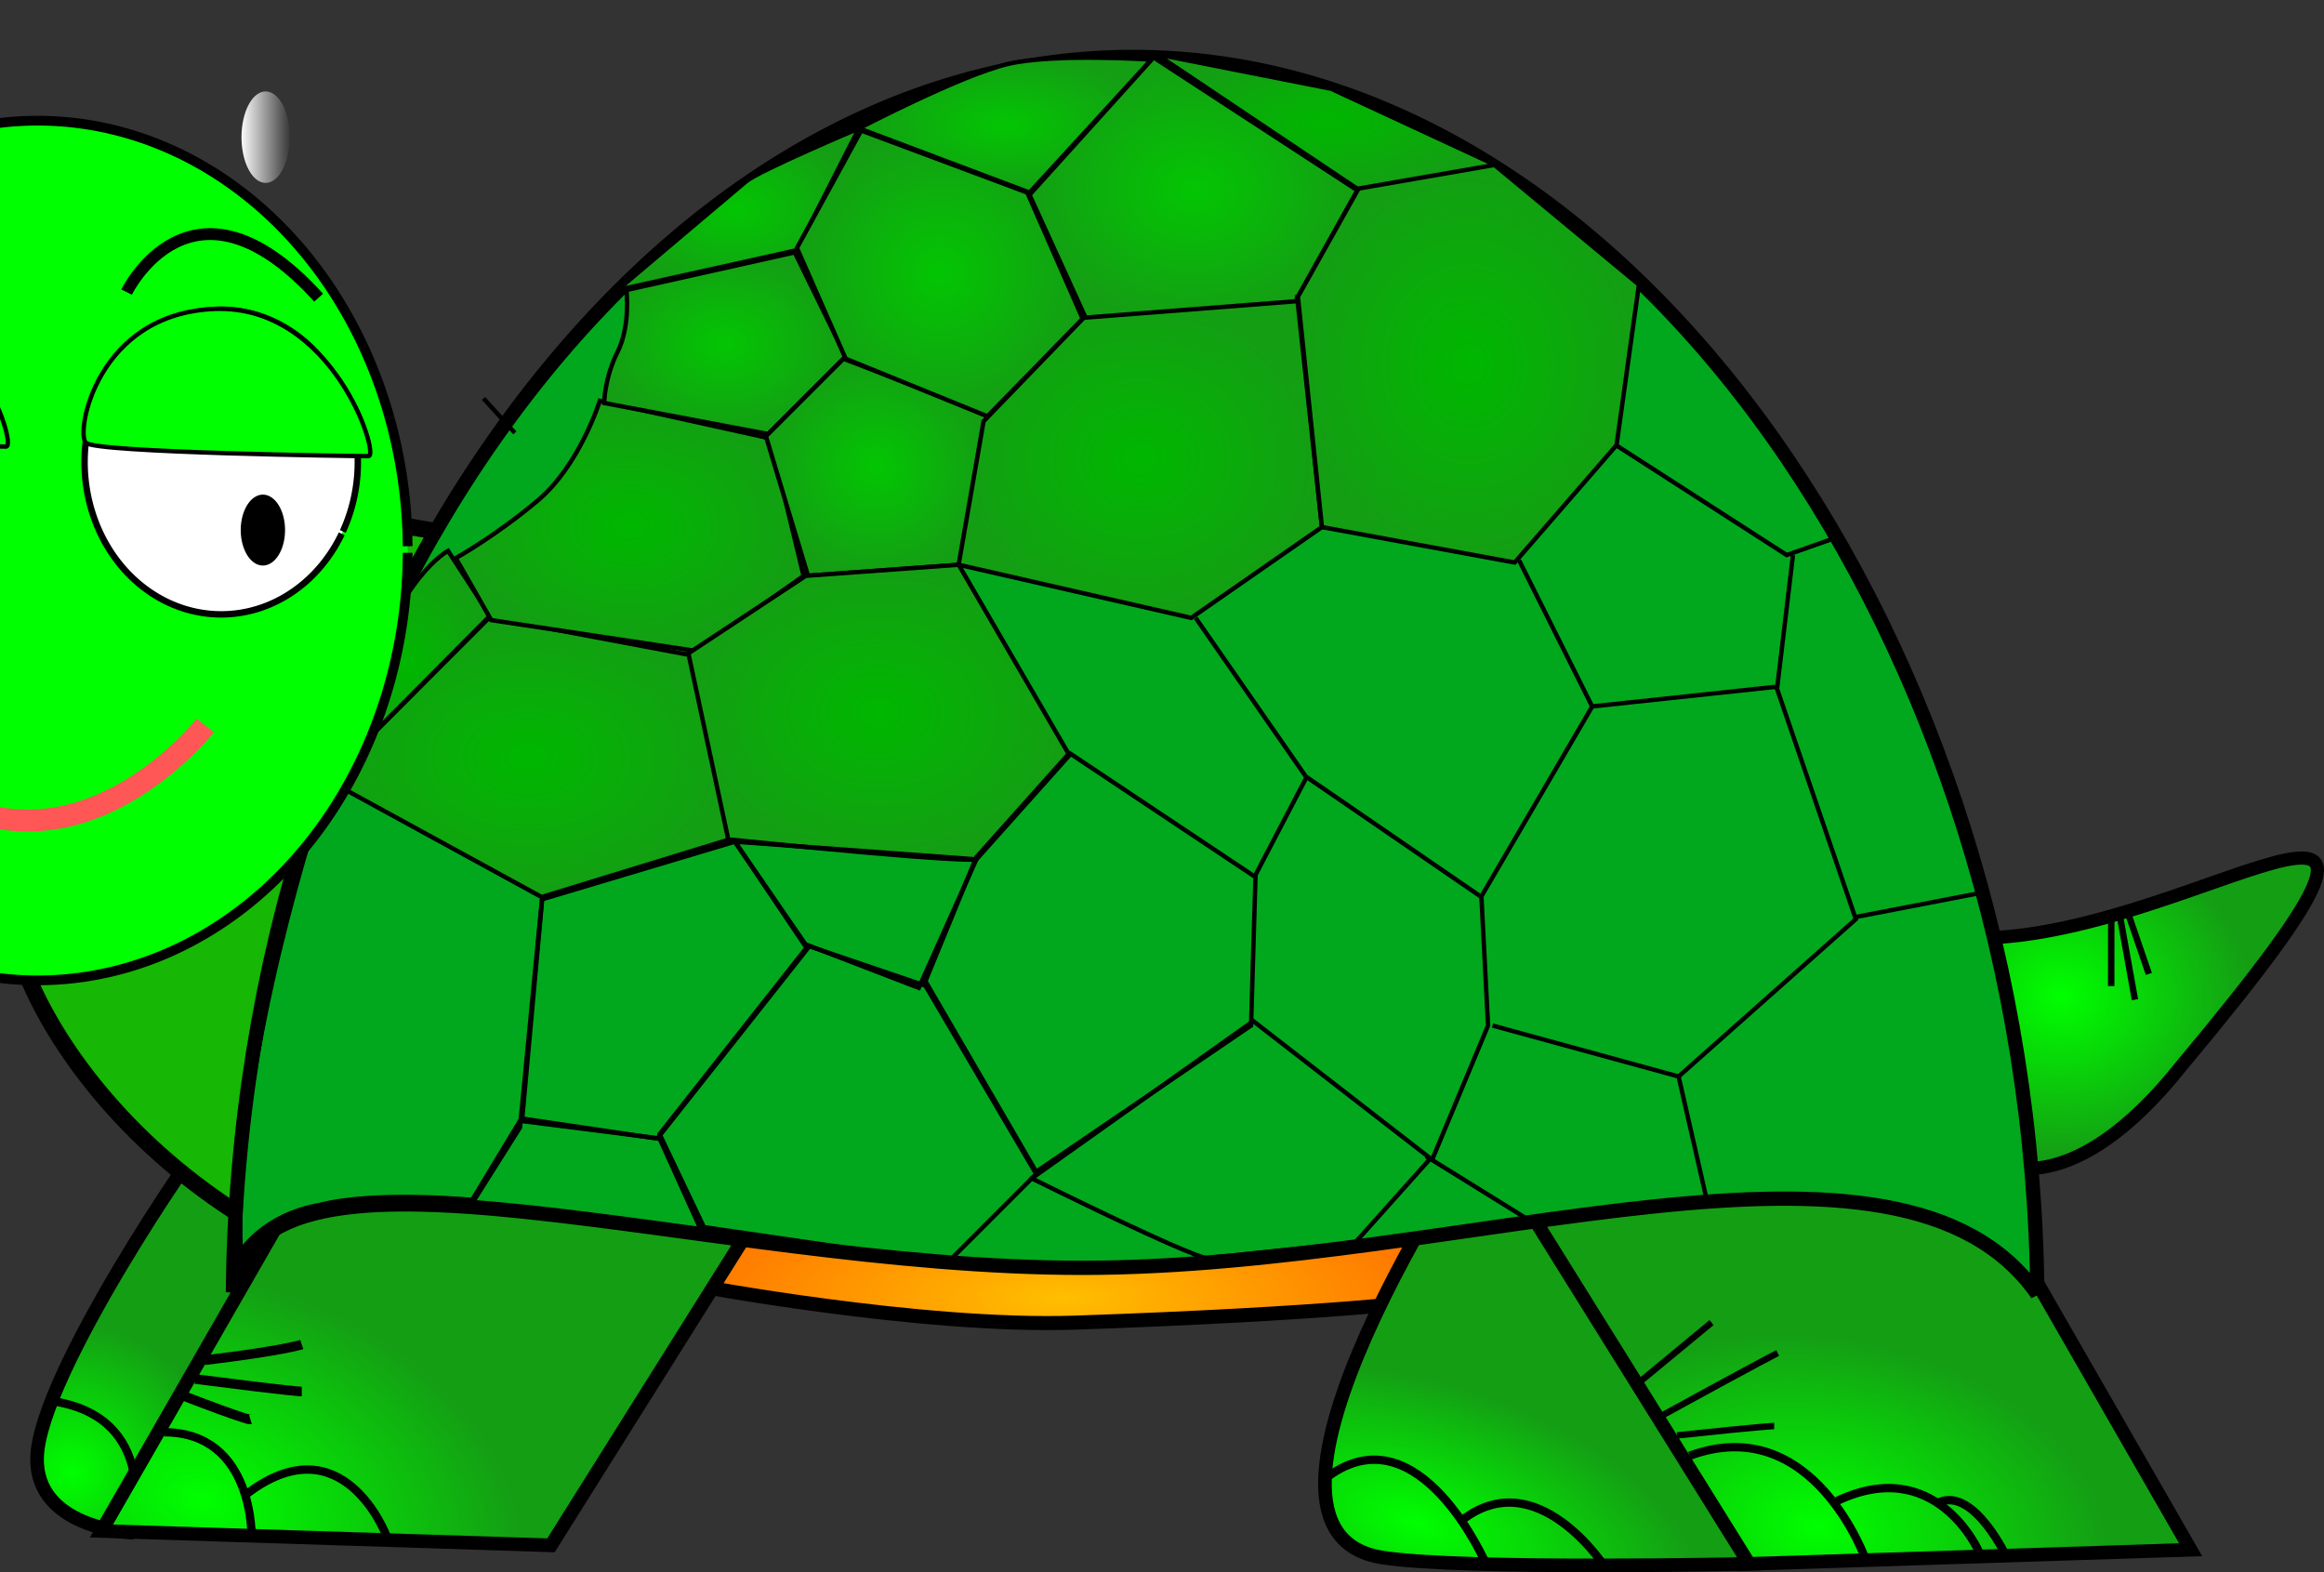 <?xml version="1.0" encoding="UTF-8"?>
<svg viewBox="0 0 529.88 358.46" xmlns="http://www.w3.org/2000/svg" xmlns:xlink="http://www.w3.org/1999/xlink">
 <rect x="0" y="0" width="529.88" height="358.46" fill="#333333" stroke="none"/>
 <defs>
  <linearGradient id="c">
   <stop stop-color="#0f0" offset="0"/>
   <stop stop-color="#149e14" offset="1"/>
  </linearGradient>
  <linearGradient id="x" x1="-.025" x2="1.025" y1=".5" y2=".5">
   <stop stop-color="#fff" offset="0"/>
   <stop stop-color="#fff" stop-opacity="0" offset="1"/>
  </linearGradient>
  <linearGradient id="b">
   <stop stop-color="#03c503" offset="0"/>
   <stop stop-color="#149e14" offset="1"/>
  </linearGradient>
  <linearGradient id="a">
   <stop stop-color="#00b700" offset="0"/>
   <stop stop-color="#149e14" offset="1"/>
  </linearGradient>
  <radialGradient id="al" cx="249.57" cy="385.16" r="18.872" gradientTransform="matrix(1 0 0 1.398 -156.19 -387)" gradientUnits="userSpaceOnUse" xlink:href="#a"/>
  <radialGradient id="ak" cx="276.65" cy="406.31" r="46.344" gradientTransform="matrix(1 0 0 .699 -156.19 -111.27)" gradientUnits="userSpaceOnUse" xlink:href="#a"/>
  <radialGradient id="aj" cx="428.3" cy="276.82" r="37.876" gradientTransform="matrix(1 0 0 .807 -156.19 -180.14)" gradientUnits="userSpaceOnUse" xlink:href="#b"/>
  <radialGradient id="ai" cx="416.18" cy="338.44" r="41.916" gradientTransform="matrix(1 0 0 .873 -156.19 -190.85)" gradientUnits="userSpaceOnUse" xlink:href="#a"/>
  <radialGradient id="an" cx="356.08" cy="340.2" r="25.754" gradientTransform="matrix(1 0 0 .98 -156.19 -226.99)" gradientUnits="userSpaceOnUse" xlink:href="#b"/>
  <radialGradient id="am" cx="356.58" cy="396.05" r="43.937" gradientTransform="matrix(1 0 0 .777 -156.19 -145.21)" gradientUnits="userSpaceOnUse" xlink:href="#a"/>
  <radialGradient id="ap" cx="458.63" cy="261.55" r="39.249" gradientTransform="matrix(1 0 0 .408 -156.19 -78.838)" gradientUnits="userSpaceOnUse" xlink:href="#a"/>
  <radialGradient id="ah" cx="370.47" cy="296.01" r="33.077" gradientTransform="translate(-156.19 -233.67)" gradientUnits="userSpaceOnUse" xlink:href="#b"/>
  <radialGradient id="ao" cx="385.37" cy="262.2" r="33.835" gradientTransform="matrix(1 0 0 .469 -156.19 -94.51)" gradientUnits="userSpaceOnUse" xlink:href="#b"/>
  <radialGradient id="ae" cx="299.76" cy="353.59" r="40.148" gradientTransform="matrix(1 0 0 .723 -156.19 -135.81)" gradientUnits="userSpaceOnUse" xlink:href="#a"/>
  <radialGradient id="ag" cx="324.51" cy="281.36" r="28.027" gradientTransform="matrix(1 0 0 .676 -156.19 -142.4)" gradientUnits="userSpaceOnUse" xlink:href="#b"/>
  <radialGradient id="aa" cx="202.49" cy="595.07" r="91.149" gradientTransform="matrix(.779 .228 -.155 .531 -19.308 -20.262)" gradientUnits="userSpaceOnUse" xlink:href="#c"/>
  <radialGradient id="y" cx="579.65" cy="607.9" r="91.149" gradientTransform="matrix(.722 .11 -.071 .468 38.885 -.229)" gradientUnits="userSpaceOnUse" xlink:href="#c"/>
  <radialGradient id="z" cx="479.9" cy="580.26" r="49.913" gradientTransform="matrix(1.275 .375 -.183 .621 -182.64 -193.08)" gradientUnits="userSpaceOnUse" xlink:href="#c"/>
  <radialGradient id="ab" cx="172.32" cy="561.74" r="34.23" gradientTransform="matrix(.915 .404 -.396 .897 81.231 -237.85)" gradientUnits="userSpaceOnUse" xlink:href="#c"/>
  <radialGradient id="ac" cx="626.22" cy="459.72" r="42.716" gradientTransform="matrix(1 0 0 .864 -156.19 -170.27)" gradientUnits="userSpaceOnUse" xlink:href="#c"/>
  <radialGradient id="af" cx="321.48" cy="311.92" r="28.027" gradientTransform="matrix(1 0 0 .757 -156.19 -157.78)" gradientUnits="userSpaceOnUse" xlink:href="#b"/>
  <radialGradient id="ad" cx="398.21" cy="571.99" r="85.529" gradientTransform="matrix(1 0 0 .296 -156.19 126.61)" gradientUnits="userSpaceOnUse">
   <stop stop-color="#ffbf00" offset="0"/>
   <stop stop-color="#f70" offset="1"/>
  </radialGradient>
  <radialGradient id="aq" cx="491" cy="316.6" r="39.374" gradientTransform="matrix(1 0 0 1.164 -156.19 -285.53)" gradientUnits="userSpaceOnUse" xlink:href="#a"/>
 </defs>
 <g stroke="#000">
  <g fill-rule="evenodd">
   <path d="m171.67 269.41l-13.571 23.571s51.876 9.785 87.143 8.571c58.155-2.001 80.714-5 80.714-5l-1.429-26.429c-50.952-0.238-101.9-35.104-152.86-0.714z" fill="url(#ad)" stroke-width="3.2"/>
   <path d="m45.952 260.87l27.852 7.832-44.28 80.705s-21.48-1.095-21.069-17.086c0.488-18.953 37.139-72.178 37.496-71.451z" fill="url(#ab)" stroke-width="3.105"/>
   <path d="m11.666 319.41c25 3.571 18.571 28.571 18.571 28.571" fill="none" stroke-width="1.9"/>
   <path d="m425.97 225.43l-105.69 9.01 76.703 122.17 102.49-3.276-73.507-127.91z" fill="url(#y)" stroke-width="3.105"/>
   <path d="m98.809 295.12c-65-14.286-101.58-71.546-96.429-96.429 7.291-35.203 32.857-88.571 32.857-88.571l70.714 12.143-7.143 172.86z" fill="#16b705" stroke-width="3.8"/>
   <g stroke-width="3.105">
    <path d="m96.638 221.15l105.69 9.01-76.703 122.17-102.49-3.276 73.507-127.91z" fill="url(#aa)"/>
    <path d="m337.38 257.98s-61.488 91.09-22.143 97.143c18.571 2.857 83.571 1.429 83.571 1.429l-61.429-98.571z" fill="url(#z)"/>
   </g>
   <path d="m445.95 213.7c50.795 3.962 125.15-58.971 51.429 29.286-25 31.429-41.429 22.143-41.429 22.143l-10-51.429z" fill="url(#ac)" stroke-width="3"/>
  </g>
  <path d="m464.51 295.05c-31.565-45.149-129.93-6.053-217.47-5.985-87.539 0.068-187.82-36.034-193.93 5.563 1.35-148.95 93.885-283.4 207.43-281.63 111.94 1.746 202.82 135.2 203.97 282.05z" fill="#01a81d" stroke-width="3.255"/>
 </g>
 <path d="m61.704 41.473a5.508 10.421 0 1 1 0.347 -0.16" fill="url(#x)" stroke-width="3.105"/>
 <g stroke="#000">
  <g fill-rule="evenodd">
   <g fill="none">
    <g fill-opacity=".75">
     <g stroke-width="1.467">
      <path d="m373.81 315.12l16.429-13.571"/>
      <path d="m378.89 322.77c22.143-12.143 26.429-14.286 26.429-14.286"/>
      <path d="m382.38 327.27c20-2.143 22.143-2.143 22.143-2.143"/>
     </g>
     <g stroke-width="2.2">
      <path d="m46.666 310.12c17.857-2.143 22.143-3.571 22.143-3.571"/>
      <path d="m44.523 314.41c22.143 2.857 24.286 2.857 24.286 2.857"/>
      <path d="m41.223 318.02c15.203 5.847 15.886 5.64 15.886 5.64"/>
     </g>
     <g stroke-width="1.9">
      <path d="m37.38 326.55c20.714 0 20 24.286 20 24.286"/>
      <path d="m55.952 340.84c22.143-17.143 32.143 9.286 32.143 9.286"/>
      <path d="m302.92 336.55c20.714-15 35.893 20 35.893 20"/>
      <path d="m333.18 346.73c17.143-13.571 32.768 10.536 32.768 10.536"/>
      <path d="m385.24 331.91c28.125-10.357 40.179 23.75 40.179 23.75"/>
      <path d="m418.14 342.56c23.114-11.554 33.036 11.161 33.036 11.161"/>
      <path d="m442.23 342.46c7.962-3.22 15.358 12.676 15.358 12.676"/>
     </g>
     <g stroke-width="1.467">
      <path d="m481.37 209.66l-0.008 15.164"/>
      <path d="m483.49 209.65l3.286 18.278"/>
      <path d="m485.24 208.33l4.707 13.721"/>
     </g>
    </g>
    <path d="m74.881 177.75l48.74 26.769-5.051 52.528-10.453 16.576s-22.336-2.181-35.063 1.071c-13.317 2.295-18.18 10.811-18.163 10.477-1.547-37.075 13.692-88.861 19.99-107.42z"/>
   </g>
   <path d="m74.613 177.8l48.882 26.72 42.805-13.132-8.334-41.921-46.341-8.713-37.013 37.046z" fill="url(#ak)"/>
   <path d="m75.008 177.37s4.185-7.854 8.081-20.203c8.207-26.011 19.067-31.567 19.067-31.567l9.597 14.774-36.744 36.997z" fill="url(#al)"/>
   <path d="m158.98 148.46l24.244-17.173-7.576-31.315-38.891-8.586s-4.546 14.647-14.142 22.728c-9.596 8.081-18.688 13.132-18.688 13.132l8.081 14.142 46.972 7.071z" fill="url(#ae)"/>
   <path d="m175.14 98.962l17.678-17.678-11.617-23.739-38.386 8.586s1.01 8.081-2.02 14.142c-3.03 6.061-3.03 11.617-3.03 11.617l37.376 7.071z" fill="url(#af)"/>
   <path d="m181.7 57.04l14.142-27.779s-22.728 9.596-25.759 12.122c-3.03 2.525-29.294 24.749-29.294 24.749l40.911-9.091z" fill="url(#ag)"/>
   <path d="m192.31 81.789l32.83 12.627-6.061 34.345-34.85 2.525-9.596-31.82 17.678-17.678z" fill="url(#an)"/>
   <path d="m196.35 29.766l-14.647 26.769 11.112 25.254 32.325 13.132 21.718-22.223-12.627-28.789-37.881-14.142z" fill="url(#ah)"/>
   <path d="m166.05 191.39c55.053 5.556 56.568 4.546 56.568 4.546l21.213-23.739-25.254-43.437-34.85 2.525-26.769 17.678 9.091 42.426z" fill="url(#am)"/>
   <g fill="none">
    <path d="m118.57 255.54l31.82 4.041 9.596 21.213-53.033-6.061 11.617-19.193z"/>
    <path d="m167.56 191.9l16.668 24.244-34.345 43.437-30.81-4.546 4.546-50.002 43.942-13.132z"/>
    <path d="m183.22 215.13l26.264 10.102 13.132-29.294-55.053-4.041 15.657 23.234z"/>
    <g fill-opacity=".75">
     <path d="m211 224.73l25.254 42.932-20.203 20.203-55.558-8.081-10.102-21.213 33.84-42.932 26.769 9.091z"/>
     <path d="m243.83 171.69l42.426 28.284-1.01 33.84-48.992 33.335-25.254-43.437 11.617-28.284 21.213-23.739z"/>
     <path d="m235.24 268.67c37.881 18.688 39.901 18.183 39.901 18.183l33.84-3.536 17.173-19.193-40.406-31.315-50.508 35.86z"/>
    </g>
   </g>
   <path d="m234.74 43.908l27.779-30.305s-22.223-1.515-32.83 1.01-33.84 14.647-33.84 14.647l38.891 14.647z" fill="url(#ao)"/>
   <path d="m247.87 73.203l46.972-3.535 14.647-26.264-46.467-30.305-28.284 31.315 13.132 28.789z" fill="url(#aj)"/>
   <path d="m295.85 68.657l-48.74 3.788-22.855 23.612-5.682 32.704c13.258 3.03 53.033 12.122 53.033 12.122l29.8-20.708-5.556-51.518z" fill="url(#ai)"/>
   <path d="m272.62 140.88l25.254 36.366-11.743 22.476" fill="none"/>
   <path d="m263.69 12.373l46.309 31.031 31.188-5.682-37.691-17.488-39.806-7.86z" fill="url(#ap)"/>
   <g fill="none">
    <path d="m297.9 177.15l39.869 27.369 1.515 29.294-12.627 30.305"/>
    <path d="m325.15 263.62l25.254 15.657"/>
    <path d="m340.3 233.82l42.426 11.617 6.566 28.789"/>
   </g>
   <path d="m295.93 67.658l5.478 52.517 43.942 8.081 23.234-26.769 5.096-36.582-32.94-27.297-30.976 5.382-13.833 24.668z" fill="url(#aq)"/>
   <g fill="none">
    <path d="m346.36 127.75l16.668 33.335-25.317 43.373"/>
    <path d="m368.27 101.37l39.107 25.179 12.143-4.286"/>
    <path d="m363.13 161.05l42.103-4.495 3.571-30"/>
    <path d="m404.95 156.41l18.183 53.159-40.532 35.987"/>
    <path d="m423.13 209.07l28.789-5.556"/>
   </g>
  </g>
  <path d="m76.837 64.838" fill="#fff" stroke-width="1.467"/>
  <g fill="none">
   <path d="m30.952 100.12l8.571-9.286"/>
   <path d="m110.24 90.838l7.143 7.857"/>
  </g>
 </g>
 <path d="m92.951 126.04a84.357 98.001 0 1 1 -0.003 -1.499" fill="#0f0" stroke="#000" stroke-width="2.22"/>
 <path d="m-31.762 166.29c40.714 47.302 78.571-0.876 78.571-0.876" fill="none" stroke="#ff5656" stroke-width="5"/>
 <path d="m72.65 67.868c-28.929-31.846-43.785-1.274-43.785-1.274" fill="none" stroke="#000" stroke-width="2.7"/>
 <path d="m77.918 121.7a31.152 34.728 0 1 1 0.249 -0.531" fill="#fff" stroke="#000" stroke-width="1.467"/>
 <path d="m64.992 120.9a5.051 8.081 0 1 1 -1.83e-4 -0.124" stroke-width="1.467"/>
 <path d="m48.983 70.438c-26.95 1.003-31.808 28.287-29.382 30.539 2.427 2.252 61.732 3.023 64.417 3.023 2.685 0-8.086-34.565-35.036-33.562z" fill="#0f0" fill-rule="evenodd" stroke="#000"/>
 <path d="m-9.969 65.683c-28.929-31.846-43.785-1.274-43.785-1.274" fill="none" stroke="#000" stroke-width="2.7"/>
 <path d="m-4.7 119.51a31.152 34.728 0 1 1 0.249 -0.531" fill="#fff" stroke="#000" stroke-width="1.467"/>
 <path d="m-17.626 118.71a5.051 8.081 0 1 1 -1.83e-4 -0.124" stroke-width="1.467"/>
 <path d="m-33.635 68.253c-26.95 1.003-31.808 28.287-29.382 30.539 2.427 2.252 61.732 3.023 64.417 3.023 2.685 0-8.086-34.565-35.036-33.562z" fill="#0f0" fill-rule="evenodd" stroke="#000"/>
</svg>
